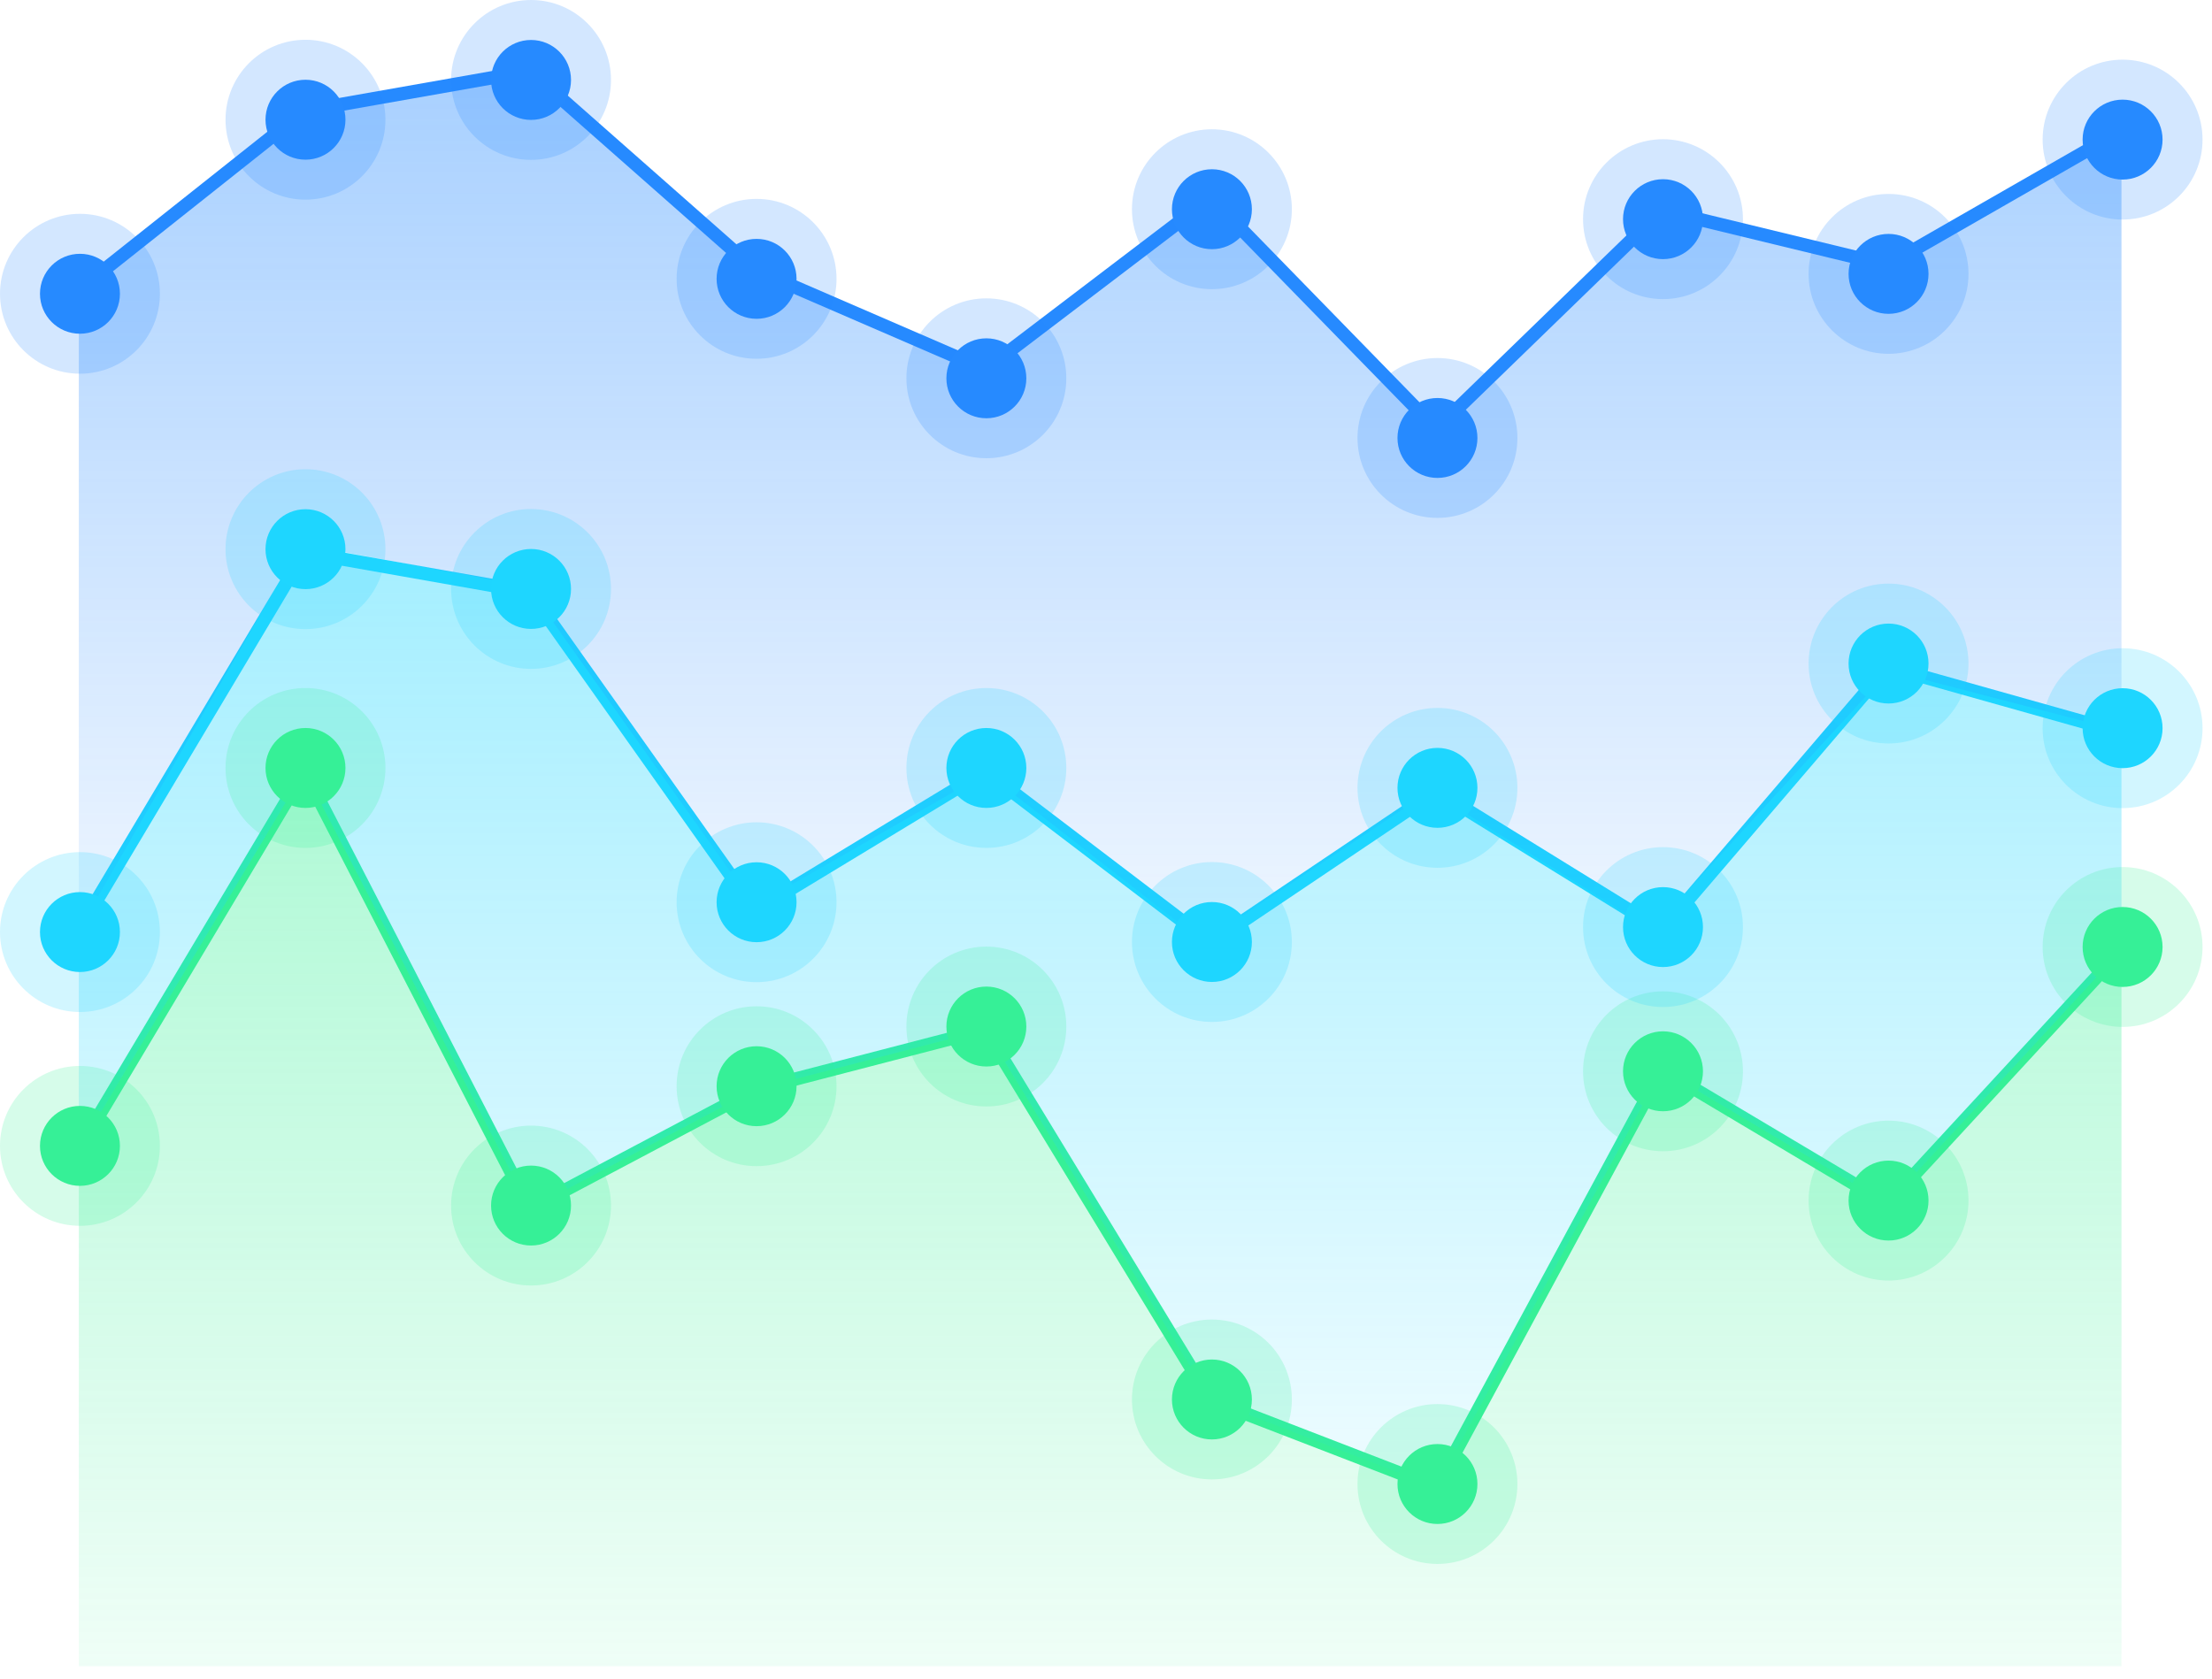 <svg width="166" height="126" viewBox="0 0 166 126" fill="none" xmlns="http://www.w3.org/2000/svg">
<path opacity="0.4" d="M22.842 57.883L5.916 86.25V125.068H159.206V71.32L141.642 90.356L124.716 80.278L107.79 111.631L90.864 105.099L73.939 77.292L56.693 81.771L39.768 90.729L22.842 57.883Z" fill="url(#paint0_linear_84_558)"/>
<path d="M5.916 86.25L22.842 57.883L39.768 90.729L56.693 81.771L73.939 77.292L90.864 105.099L107.79 111.631L124.716 80.278L141.642 90.356L159.206 71.32" stroke="#36F097"/>
<path opacity="0.4" fill-rule="evenodd" clip-rule="evenodd" d="M5.916 69.827L22.842 41.46L39.768 44.446L56.693 68.334L73.939 57.883L90.864 70.76L107.79 59.376L124.716 69.827L141.642 50.045L159.206 54.897V71.32L141.642 90.356L124.716 80.278L107.79 111.631L90.864 105.099L73.939 77.292L56.693 81.771L39.768 90.729L22.842 57.883L5.916 86.25V69.827Z" fill="url(#paint1_linear_84_558)"/>
<path d="M5.916 69.827L22.842 41.46L39.768 44.446L56.693 68.334L73.939 57.883L90.864 70.76L107.79 59.376L124.716 69.827L141.642 50.045L158.887 54.897" stroke="#1ED6FF"/>
<path opacity="0.4" fill-rule="evenodd" clip-rule="evenodd" d="M5.916 21.757L22.842 8.321L39.768 5.335L56.693 20.264L73.939 27.729L90.864 14.852L107.79 32.208L124.716 15.786L141.642 19.891L159.206 9.814V54.863L141.787 50.339L123.981 69.793L107.335 59.388L90.303 70.698L74.045 58.03L56.626 67.984L39.593 44.005L22.561 40.838L6.172 69.348L5.916 69.341V21.757Z" fill="url(#paint2_linear_84_558)"/>
<path d="M5.916 21.757L22.842 8.321L39.768 5.335L56.693 20.264L73.939 27.729L90.864 14.852L107.79 32.208L124.716 15.786L141.642 19.891L159.206 9.814" stroke="#268AFF"/>
<circle opacity="0.2" cx="6" cy="86.011" r="6" fill="#36F097"/>
<circle cx="6" cy="86.011" r="3" fill="#36F097"/>
<circle opacity="0.2" cx="22.925" cy="57.644" r="6" fill="#36F097"/>
<circle cx="22.925" cy="57.644" r="3" fill="#36F097"/>
<circle opacity="0.2" cx="39.852" cy="90.49" r="6" fill="#36F097"/>
<circle cx="39.852" cy="90.49" r="3" fill="#36F097"/>
<circle opacity="0.2" cx="56.777" cy="81.532" r="6" fill="#36F097"/>
<circle cx="56.777" cy="81.532" r="3" fill="#36F097"/>
<circle opacity="0.2" cx="74.022" cy="77.053" r="6" fill="#36F097"/>
<circle cx="74.022" cy="77.053" r="3" fill="#36F097"/>
<circle opacity="0.2" cx="90.948" cy="105.046" r="6" fill="#36F097"/>
<circle cx="90.948" cy="105.046" r="3" fill="#36F097"/>
<circle opacity="0.2" cx="107.874" cy="111.391" r="6" fill="#36F097"/>
<circle cx="107.874" cy="111.391" r="3" fill="#36F097"/>
<circle opacity="0.2" cx="124.8" cy="80.412" r="6" fill="#36F097"/>
<circle cx="124.8" cy="80.412" r="3" fill="#36F097"/>
<circle opacity="0.2" cx="141.726" cy="90.116" r="6" fill="#36F097"/>
<circle cx="141.726" cy="90.116" r="3" fill="#36F097"/>
<circle opacity="0.2" cx="159.29" cy="71.081" r="6" fill="#36F097"/>
<circle cx="159.29" cy="71.081" r="3" fill="#36F097"/>
<circle opacity="0.2" cx="6" cy="69.961" r="6" fill="#1ED6FF"/>
<circle cx="6" cy="69.961" r="3" fill="#1ED6FF"/>
<circle opacity="0.2" cx="22.925" cy="41.221" r="6" fill="#1ED6FF"/>
<circle cx="22.925" cy="41.221" r="3" fill="#1ED6FF"/>
<circle opacity="0.2" cx="39.852" cy="44.207" r="6" fill="#1ED6FF"/>
<circle cx="39.852" cy="44.207" r="3" fill="#1ED6FF"/>
<circle opacity="0.2" cx="56.777" cy="67.722" r="6" fill="#1ED6FF"/>
<circle cx="56.777" cy="67.722" r="3" fill="#1ED6FF"/>
<circle opacity="0.2" cx="74.022" cy="57.644" r="6" fill="#1ED6FF"/>
<circle cx="74.022" cy="57.644" r="3" fill="#1ED6FF"/>
<circle opacity="0.2" cx="90.948" cy="70.707" r="6" fill="#1ED6FF"/>
<circle cx="90.948" cy="70.707" r="3" fill="#1ED6FF"/>
<circle opacity="0.2" cx="107.874" cy="59.137" r="6" fill="#1ED6FF"/>
<circle cx="107.874" cy="59.137" r="3" fill="#1ED6FF"/>
<circle opacity="0.2" cx="124.8" cy="69.588" r="6" fill="#1ED6FF"/>
<circle cx="124.8" cy="69.588" r="3" fill="#1ED6FF"/>
<circle opacity="0.2" cx="141.726" cy="49.806" r="6" fill="#1ED6FF"/>
<circle cx="141.726" cy="49.806" r="3" fill="#1ED6FF"/>
<circle opacity="0.2" cx="159.29" cy="54.658" r="6" fill="#1ED6FF"/>
<circle cx="159.29" cy="54.658" r="3" fill="#1ED6FF"/>
<circle opacity="0.2" cx="6" cy="22.05" r="6" fill="#268AFF"/>
<circle cx="6" cy="22.05" r="3" fill="#268AFF"/>
<circle opacity="0.2" cx="22.925" cy="8.986" r="6" fill="#268AFF"/>
<circle cx="22.925" cy="8.986" r="3" fill="#268AFF"/>
<circle opacity="0.2" cx="39.852" cy="6" r="6" fill="#268AFF"/>
<circle cx="39.852" cy="6" r="3" fill="#268AFF"/>
<circle opacity="0.2" cx="56.777" cy="20.93" r="6" fill="#268AFF"/>
<circle cx="56.777" cy="20.93" r="3" fill="#268AFF"/>
<circle opacity="0.2" cx="74.022" cy="28.395" r="6" fill="#268AFF"/>
<circle cx="74.022" cy="28.395" r="3" fill="#268AFF"/>
<circle opacity="0.2" cx="90.948" cy="15.704" r="6" fill="#268AFF"/>
<circle cx="90.948" cy="15.704" r="3" fill="#268AFF"/>
<circle opacity="0.2" cx="107.874" cy="32.874" r="6" fill="#268AFF"/>
<circle cx="107.874" cy="32.874" r="3" fill="#268AFF"/>
<circle opacity="0.2" cx="124.8" cy="16.451" r="6" fill="#268AFF"/>
<circle cx="124.8" cy="16.451" r="3" fill="#268AFF"/>
<circle opacity="0.2" cx="141.726" cy="20.557" r="6" fill="#268AFF"/>
<circle cx="141.726" cy="20.557" r="3" fill="#268AFF"/>
<circle opacity="0.2" cx="159.29" cy="10.479" r="6" fill="#268AFF"/>
<circle cx="159.29" cy="10.479" r="3" fill="#268AFF"/>
<defs>
<linearGradient id="paint0_linear_84_558" x1="82.561" y1="57.883" x2="82.561" y2="125.068" gradientUnits="userSpaceOnUse">
<stop stop-color="#36F097"/>
<stop offset="1" stop-color="#36F097" stop-opacity="0.2"/>
</linearGradient>
<linearGradient id="paint1_linear_84_558" x1="82.561" y1="41.46" x2="82.561" y2="111.631" gradientUnits="userSpaceOnUse">
<stop stop-color="#1ED6FF"/>
<stop offset="1" stop-color="#1ED6FF" stop-opacity="0.2"/>
</linearGradient>
<linearGradient id="paint2_linear_84_558" x1="82.561" y1="5.335" x2="82.561" y2="70.698" gradientUnits="userSpaceOnUse">
<stop stop-color="#268AFF"/>
<stop offset="1" stop-color="#268AFF" stop-opacity="0.2"/>
</linearGradient>
</defs>
</svg>
